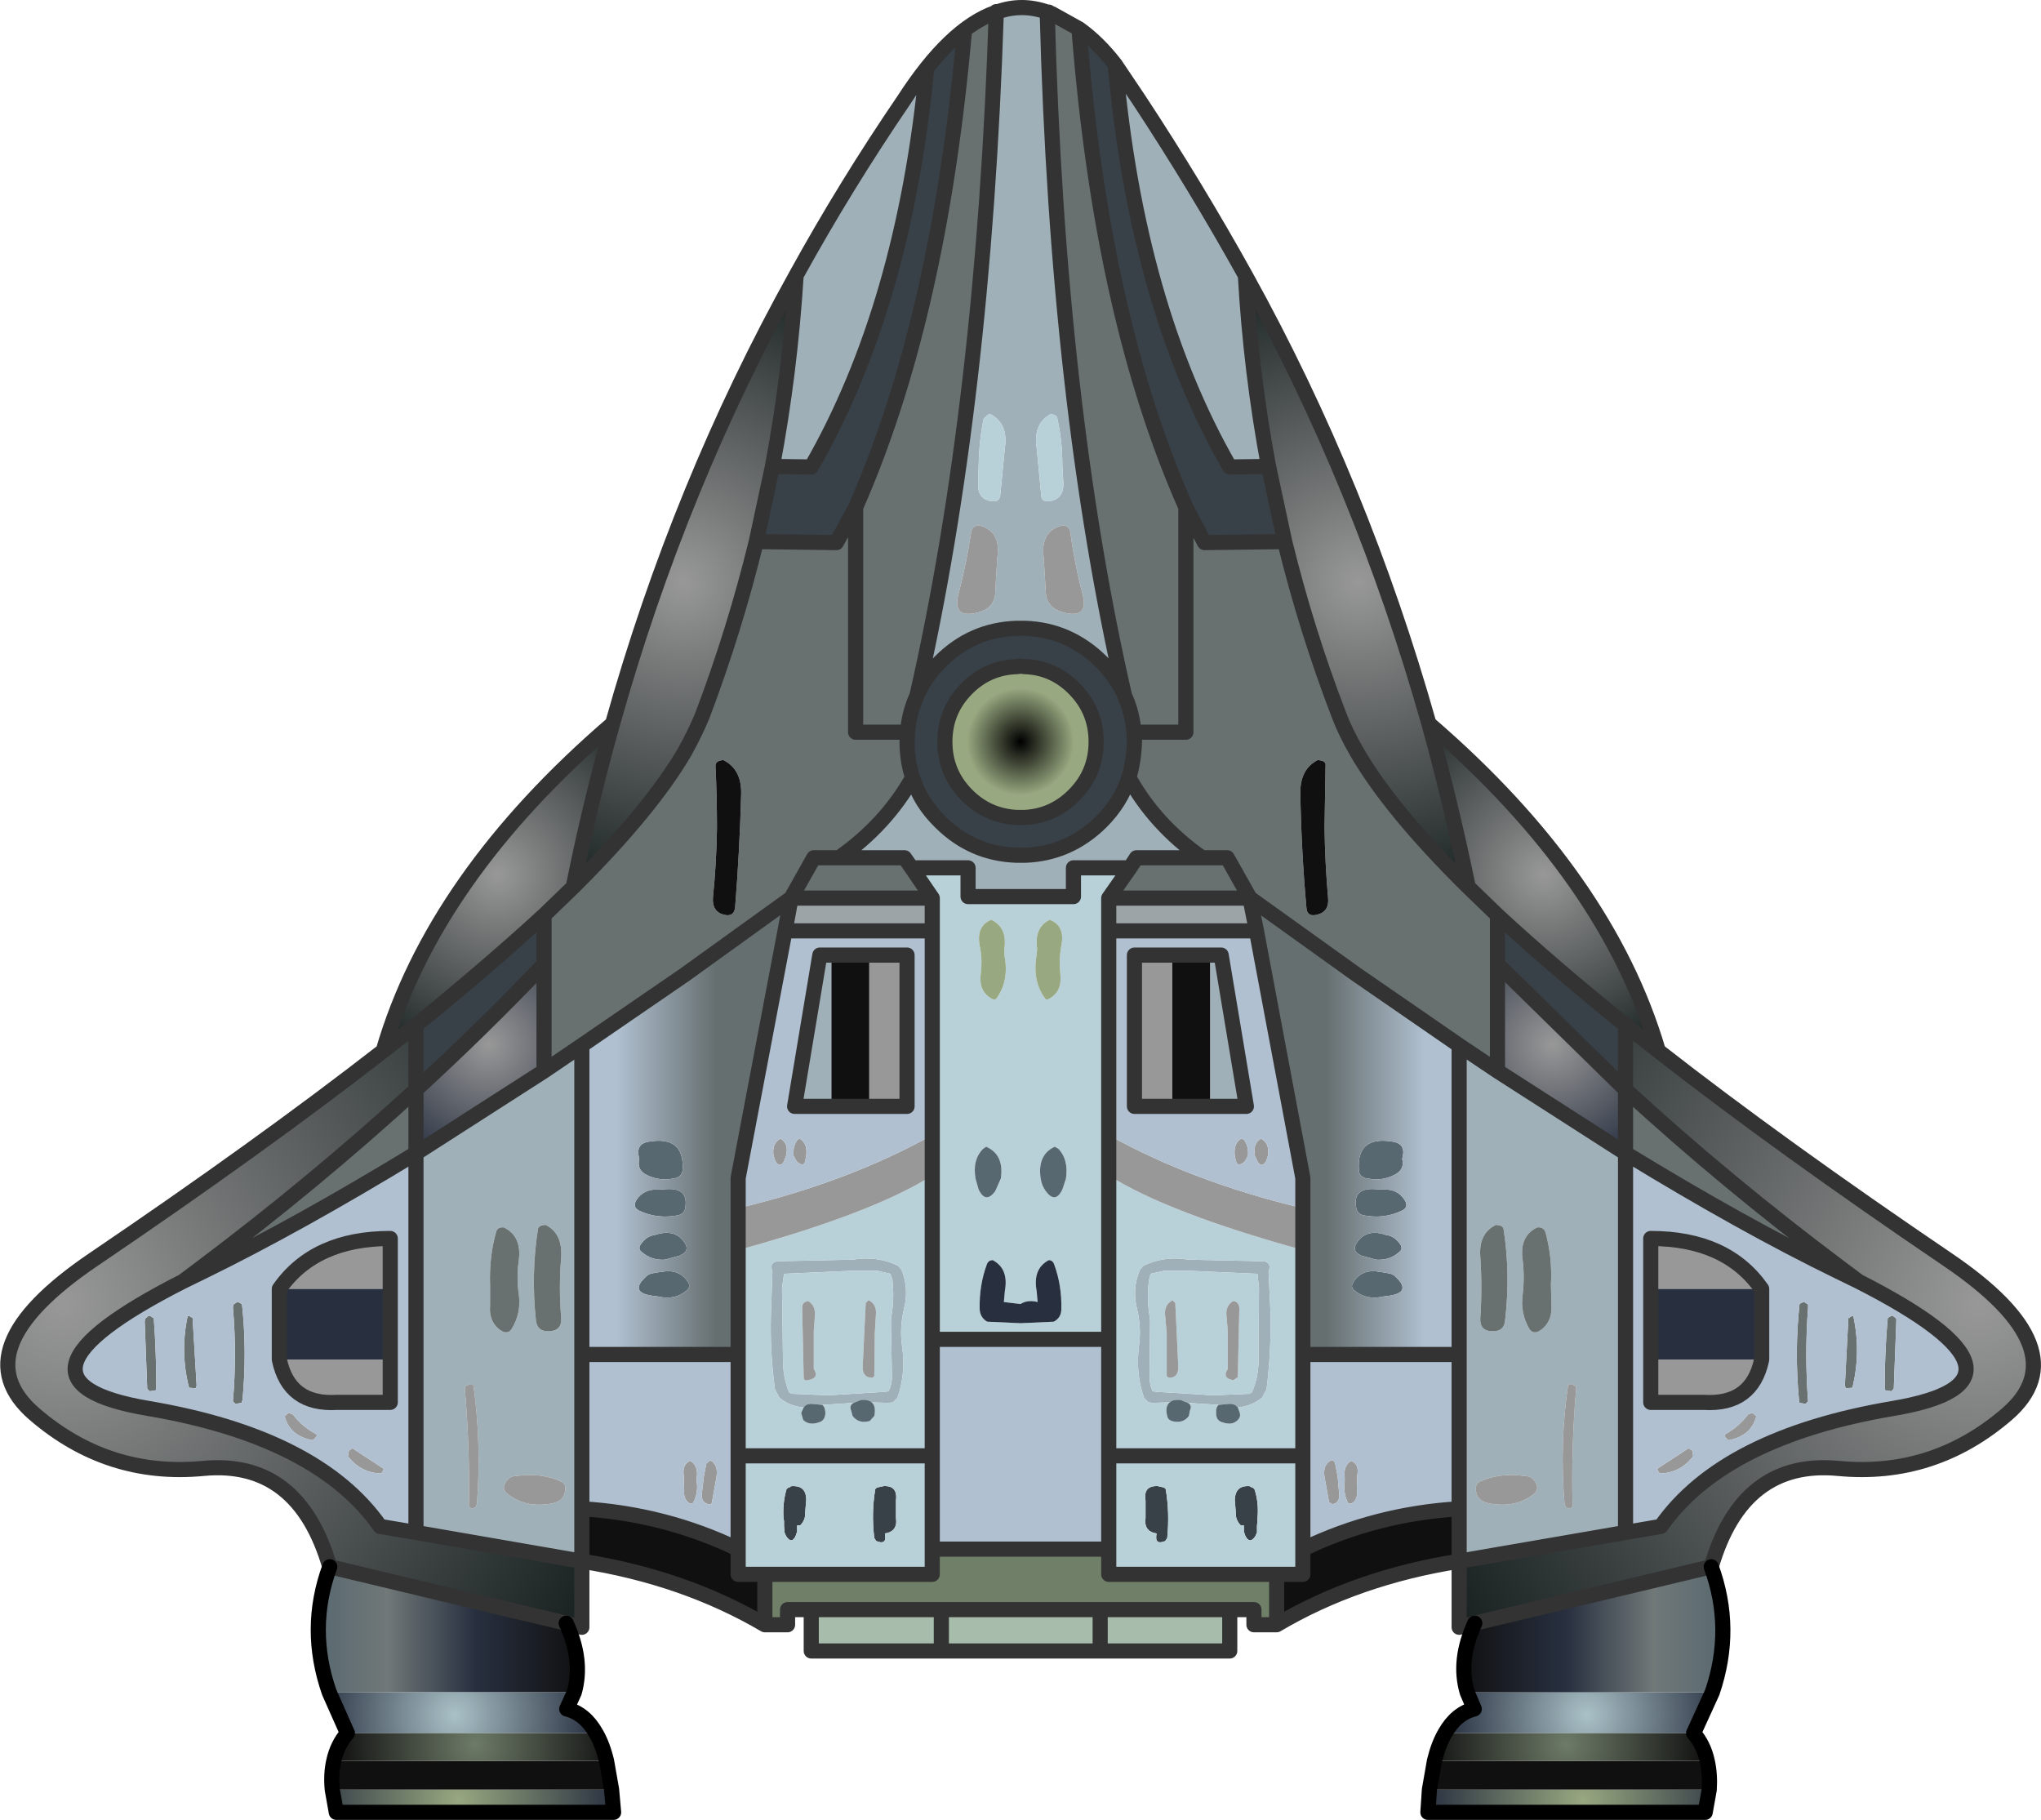<?xml version="1.0" encoding="UTF-8" standalone="no"?>
<svg xmlns:ffdec="https://www.free-decompiler.com/flash" xmlns:xlink="http://www.w3.org/1999/xlink" ffdec:objectType="shape" height="180.45px" width="202.4px" xmlns="http://www.w3.org/2000/svg">
  <g transform="matrix(1.0, 0.0, 0.0, 1.0, 101.25, 73.95)">
    <path d="M9.35 -67.55 L11.7 -64.05 Q17.3 -55.55 22.25 -46.65 22.8 -37.0 24.55 -27.7 L20.7 -27.65 Q11.5 -43.65 9.35 -67.55 M-22.3 -46.65 Q-17.4 -55.55 -11.6 -64.05 L-9.35 -67.2 Q-11.6 -43.65 -20.8 -27.65 L-24.65 -27.7 Q-22.9 -37.0 -22.3 -46.65 M-2.45 -72.8 L-2.4 -72.75 2.6 -72.75 Q3.6 -34.1 10.25 -5.05 9.45 -6.85 7.95 -8.35 4.75 -11.5 0.4 -11.65 L0.15 -11.65 -0.2 -11.65 -0.45 -11.65 Q-4.85 -11.5 -8.0 -8.35 -9.5 -6.85 -10.3 -5.05 -3.7 -34.1 -2.45 -72.75 L-2.4 -72.75 -2.45 -72.75 -2.45 -72.8 M3.15 -32.85 L2.95 -32.9 Q1.2 -31.95 1.55 -29.55 L2.0 -24.9 Q2.0 -24.15 2.8 -24.25 4.25 -24.45 4.2 -26.05 L4.1 -27.8 Q4.1 -30.3 3.6 -32.45 3.55 -32.8 3.15 -32.85 M4.9 -21.15 Q4.8 -21.85 4.1 -21.85 1.9 -21.3 2.25 -18.65 L2.45 -15.4 Q2.45 -13.65 4.3 -13.2 6.75 -12.6 6.1 -15.05 5.3 -18.1 4.9 -21.15 M-10.75 3.15 Q-10.0 5.6 -8.0 7.55 -4.85 10.7 -0.45 10.85 L-0.2 10.85 0.15 10.85 0.4 10.85 Q4.75 10.7 7.95 7.55 9.9 5.6 10.7 3.15 13.3 7.85 17.95 11.1 L11.45 11.1 10.8 12.1 5.2 12.1 5.2 14.95 -5.25 14.95 -5.25 12.1 -10.85 12.1 -11.55 11.1 -18.05 11.1 Q-13.4 7.85 -10.75 3.15 M59.95 78.0 L43.45 80.85 43.45 75.65 43.45 60.35 43.45 29.7 47.25 32.25 59.95 40.4 59.95 78.0 M51.4 47.75 L51.2 47.75 Q49.4 48.6 49.75 51.0 49.95 52.7 49.75 54.4 49.5 56.25 50.4 57.8 50.75 58.35 51.35 58.05 52.7 57.25 52.6 55.45 L52.55 53.45 Q52.7 50.7 52.0 48.2 51.85 47.8 51.4 47.75 M47.45 47.55 L47.1 47.5 Q45.35 48.35 45.55 50.7 45.75 53.75 45.55 56.7 45.45 58.0 46.7 58.05 47.9 58.1 48.0 57.0 48.55 52.35 47.85 47.9 47.8 47.65 47.45 47.55 M18.75 20.75 L19.85 20.75 22.35 35.75 18.75 35.75 18.75 20.75 M14.75 65.1 L13.05 65.15 12.65 65.1 12.2 64.65 Q11.35 62.2 11.7 59.5 11.95 57.65 11.5 55.8 11.0 53.8 11.8 51.95 L12.15 51.55 Q14.2 50.55 16.6 50.95 L23.7 51.1 Q24.95 51.05 24.55 52.15 L24.75 56.4 Q24.8 60.15 24.35 63.8 L23.9 64.65 Q22.8 65.5 21.5 65.6 21.2 65.2 20.6 65.25 L19.6 65.35 16.55 65.15 15.8 64.85 Q15.05 64.8 14.75 65.1 M23.6 53.75 L23.45 52.35 23.4 52.35 16.65 52.05 14.3 52.05 14.2 52.05 12.85 52.35 12.7 52.95 Q12.45 54.75 12.75 56.55 L12.8 57.05 12.75 62.6 Q12.75 63.35 13.05 64.0 L13.4 64.05 19.05 64.4 22.65 64.25 22.9 64.1 Q23.5 62.75 23.55 61.2 L23.6 53.75 M45.1 73.55 Q45.05 74.8 46.35 75.1 49.05 75.65 50.9 74.15 51.35 73.75 51.1 73.2 50.75 72.4 49.95 72.4 47.5 72.05 45.5 72.95 45.15 73.1 45.1 73.55 M55.05 63.5 L54.6 63.3 54.6 63.25 54.4 63.35 54.25 63.4 Q53.4 69.2 53.9 75.15 L54.0 75.45 Q54.35 75.75 54.7 75.45 54.55 69.6 55.05 63.8 L55.05 63.5 M-3.25 -32.85 L-3.7 -32.45 Q-4.15 -30.3 -4.2 -27.8 L-4.25 -26.05 Q-4.35 -24.45 -2.9 -24.25 -2.1 -24.15 -2.05 -24.9 L-1.6 -29.55 Q-1.25 -31.95 -3.05 -32.9 L-3.25 -32.85 M-2.35 -18.65 Q-1.95 -21.3 -4.15 -21.85 -4.85 -21.85 -4.95 -21.15 -5.4 -18.1 -6.2 -15.05 -6.85 -12.6 -4.35 -13.2 -2.5 -13.65 -2.55 -15.4 L-2.35 -18.65 M-18.8 35.75 L-22.45 35.75 -19.95 20.75 -18.8 20.75 -18.8 35.75 M-47.3 32.25 L-43.55 29.7 -43.55 60.35 -43.55 75.65 -43.55 80.85 -60.0 78.0 -60.0 40.4 -47.3 32.25 M-47.5 47.55 Q-47.85 47.65 -47.9 47.9 -48.6 52.35 -48.1 57.0 -47.95 58.1 -46.8 58.05 -45.5 58.0 -45.6 56.7 -45.85 53.75 -45.6 50.7 -45.45 48.35 -47.15 47.5 L-47.5 47.55 M-51.5 47.75 Q-51.95 47.8 -52.05 48.2 -52.75 50.7 -52.65 53.45 L-52.65 55.45 Q-52.8 57.25 -51.45 58.05 -50.85 58.35 -50.5 57.8 -49.55 56.25 -49.8 54.4 -50.05 52.7 -49.8 51.0 -49.5 48.6 -51.3 47.75 L-51.5 47.75 M-51.2 73.2 Q-51.45 73.75 -50.95 74.15 -49.1 75.65 -46.4 75.1 -45.15 74.8 -45.2 73.55 -45.2 73.1 -45.6 72.95 -47.6 72.05 -50.05 72.4 -50.85 72.4 -51.2 73.2 M-54.45 63.35 L-54.65 63.25 -54.65 63.3 -55.1 63.5 -55.15 63.8 Q-54.65 69.6 -54.75 75.45 -54.4 75.75 -54.05 75.45 L-53.95 75.15 Q-53.5 69.2 -54.3 63.4 L-54.45 63.35 M-12.95 52.35 L-14.25 52.05 -14.4 52.05 -16.75 52.05 -23.5 52.35 -23.7 53.75 -23.6 61.2 Q-23.55 62.75 -23.0 64.1 L-22.75 64.25 -19.1 64.4 -13.45 64.05 -13.15 64.0 Q-12.8 63.35 -12.8 62.6 L-12.9 57.05 -12.85 56.55 Q-12.55 54.75 -12.75 52.95 L-12.95 52.35 M-21.55 65.6 Q-22.9 65.5 -23.95 64.65 L-24.4 63.8 Q-24.9 60.15 -24.8 56.4 L-24.65 52.15 Q-25.05 51.05 -23.8 51.1 L-16.7 50.95 Q-14.25 50.55 -12.2 51.55 L-11.85 51.95 Q-11.1 53.8 -11.6 55.8 -12.05 57.65 -11.8 59.5 -11.4 62.2 -12.25 64.65 L-12.7 65.1 -13.15 65.15 -14.8 65.1 Q-15.15 64.8 -15.85 64.85 L-16.6 65.15 -19.7 65.35 -20.7 65.25 Q-21.3 65.2 -21.55 65.6" fill="#a0b0b8" fill-rule="evenodd" stroke="none"/>
    <path d="M9.35 -67.55 Q11.5 -43.65 20.7 -27.65 L24.55 -27.7 26.15 -20.25 18.2 -20.15 16.35 -23.65 Q8.0 -42.45 5.75 -71.1 7.65 -69.75 9.35 -67.55 M5.25 -5.7 Q3.2 -7.75 0.4 -7.85 L-0.05 -7.9 -0.45 -7.85 Q-3.3 -7.75 -5.35 -5.7 -7.55 -3.5 -7.55 -0.4 -7.55 2.7 -5.35 4.9 -3.3 6.95 -0.45 7.1 L-0.05 7.1 0.4 7.1 Q3.2 6.95 5.25 4.9 7.45 2.7 7.45 -0.4 7.45 -3.5 5.25 -5.7 M-10.3 -5.05 Q-9.5 -6.85 -8.0 -8.35 -4.85 -11.5 -0.45 -11.65 L-0.2 -11.65 0.15 -11.65 0.4 -11.65 Q4.75 -11.5 7.95 -8.35 9.45 -6.85 10.25 -5.05 L10.3 -4.9 Q11.05 -3.25 11.2 -1.35 L11.25 -0.4 Q11.2 1.45 10.7 3.15 9.9 5.6 7.95 7.55 4.75 10.7 0.4 10.85 L0.15 10.85 -0.2 10.85 -0.45 10.85 Q-4.85 10.7 -8.0 7.55 -10.0 5.6 -10.75 3.15 -11.3 1.45 -11.3 -0.4 L-11.25 -1.35 Q-11.1 -3.25 -10.35 -4.9 L-10.3 -5.05 M47.25 21.65 L47.25 16.8 Q52.7 21.85 59.95 27.7 L59.95 34.1 47.25 21.65 M22.4 73.4 L22.65 73.4 22.9 73.55 22.9 73.5 23.15 73.7 Q23.6 75.05 23.45 76.6 L23.45 76.85 23.4 77.35 23.4 78.0 23.25 78.35 Q22.7 79.2 22.25 78.35 L22.1 77.9 22.1 77.3 21.8 77.3 Q21.25 76.75 21.3 76.0 L21.2 74.75 Q21.25 73.45 22.4 73.4 M14.2 73.55 L14.35 73.7 Q14.75 76.05 14.5 78.55 L14.3 78.85 Q13.2 79.3 13.45 78.1 12.15 77.9 12.35 76.55 L12.35 74.85 Q12.1 73.35 13.55 73.4 L14.2 73.55 M-9.35 -67.2 L-5.6 -71.0 Q-8.1 -42.45 -16.4 -23.65 L-18.3 -20.15 -26.25 -20.25 -24.65 -27.7 -20.8 -27.65 Q-11.6 -43.65 -9.35 -67.2 M-47.3 16.8 L-47.3 21.65 Q-53.35 28.0 -60.0 34.1 L-60.0 27.7 Q-52.8 21.85 -47.3 16.8 M-14.3 73.55 L-13.6 73.4 Q-12.2 73.35 -12.4 74.85 L-12.4 76.55 Q-12.2 77.9 -13.5 78.1 -13.25 79.3 -14.35 78.85 L-14.55 78.55 Q-14.85 76.05 -14.45 73.7 L-14.3 73.55 M-22.7 73.4 L-22.5 73.4 Q-21.3 73.45 -21.3 74.75 L-21.4 76.0 Q-21.35 76.75 -21.9 77.3 L-22.15 77.3 -22.2 77.3 -22.2 77.9 -22.35 78.35 Q-22.75 79.2 -23.3 78.35 L-23.45 78.0 -23.5 77.35 -23.5 76.85 -23.55 76.6 Q-23.65 75.05 -23.25 73.7 L-23.0 73.5 -22.95 73.55 Q-22.85 73.4 -22.7 73.4" fill="#384048" fill-rule="evenodd" stroke="none"/>
    <path d="M-2.55 -72.7 L-2.45 -72.8 -2.45 -72.75 Q-3.7 -34.1 -10.3 -5.05 L-10.35 -4.9 Q-11.1 -3.25 -11.25 -1.35 L-11.3 -0.4 Q-11.3 1.45 -10.75 3.15 -13.4 7.85 -18.05 11.1 L-11.55 11.1 -10.85 12.1 -8.8 15.1 -22.8 15.1 -20.55 11.1 -18.05 11.1 -20.55 11.1 -22.8 15.1 -33.35 22.7 -43.55 29.7 -47.3 32.25 -47.3 21.65 -47.3 16.8 -44.4 14.0 Q-36.75 6.4 -33.35 0.6 -32.3 -1.3 -31.6 -3.0 -28.4 -11.45 -26.25 -20.25 L-18.3 -20.15 -16.4 -23.65 Q-8.1 -42.45 -5.6 -71.0 L-2.55 -72.7 -2.45 -72.75 -2.55 -72.7 M2.6 -72.75 L2.75 -72.75 3.05 -72.6 5.75 -71.1 Q8.0 -42.45 16.35 -23.65 L18.2 -20.15 26.15 -20.25 Q28.3 -11.45 31.55 -3.0 32.2 -1.3 33.3 0.6 36.65 6.4 44.35 14.0 L47.25 16.8 47.25 21.65 47.25 32.25 43.45 29.7 33.3 22.7 22.7 15.1 20.45 11.1 17.95 11.1 20.45 11.1 22.7 15.1 8.7 15.1 10.8 12.1 11.45 11.1 17.95 11.1 Q13.3 7.85 10.7 3.15 11.2 1.45 11.25 -0.4 L11.2 -1.35 Q11.05 -3.25 10.3 -4.9 L10.25 -5.05 Q3.6 -34.1 2.6 -72.75 L3.05 -72.6 2.6 -72.75 M16.35 -23.65 L16.35 -1.35 11.2 -1.35 16.35 -1.35 16.35 -23.65 M81.25 51.75 L81.0 52.1 Q71.65 47.55 59.95 40.4 L59.95 34.1 Q69.9 43.25 81.25 51.75 M82.05 56.75 L82.15 56.7 82.45 56.5 82.55 56.6 Q83.3 60.15 82.45 63.65 L81.8 63.7 81.7 63.45 82.05 56.75 M85.95 56.75 L86.0 56.7 86.35 56.5 86.5 56.55 86.8 56.8 86.8 57.1 86.55 63.75 86.5 63.8 86.3 64.0 85.7 63.9 85.65 63.6 Q85.65 60.15 85.95 56.75 M47.45 47.55 Q47.8 47.65 47.85 47.9 48.55 52.35 48.0 57.0 47.9 58.1 46.7 58.05 45.45 58.0 45.55 56.7 45.75 53.75 45.55 50.7 45.35 48.35 47.1 47.5 L47.45 47.55 M51.4 47.75 Q51.85 47.8 52.0 48.2 52.7 50.7 52.55 53.45 L52.6 55.45 Q52.7 57.25 51.35 58.05 50.75 58.35 50.4 57.8 49.5 56.25 49.75 54.4 49.95 52.7 49.75 51.0 49.4 48.6 51.2 47.75 L51.4 47.75 M29.9 1.5 L29.45 1.4 Q27.65 2.3 27.7 4.75 27.8 10.4 28.3 16.0 28.35 17.0 29.35 16.75 30.6 16.45 30.45 15.05 30.15 11.65 30.1 8.15 L30.2 1.95 Q30.25 1.65 29.9 1.5 M77.75 55.2 L78.05 55.4 78.05 55.7 Q77.7 60.3 78.05 65.0 L78.0 65.05 77.8 65.25 77.2 65.15 77.15 64.85 Q76.7 60.05 77.2 55.4 L77.25 55.3 77.6 55.15 77.75 55.2 M-11.25 -1.35 L-16.4 -1.35 -16.4 -23.65 -16.4 -1.35 -11.25 -1.35 M-30.3 1.95 Q-30.15 4.95 -30.15 8.15 -30.2 11.65 -30.55 15.05 -30.65 16.45 -29.45 16.75 -28.45 17.0 -28.35 16.0 -27.9 10.4 -27.75 4.75 -27.7 2.3 -29.55 1.4 L-29.95 1.5 Q-30.3 1.65 -30.3 1.95 M-51.5 47.75 L-51.3 47.75 Q-49.5 48.6 -49.8 51.0 -50.05 52.7 -49.8 54.4 -49.55 56.25 -50.5 57.8 -50.85 58.35 -51.45 58.05 -52.8 57.25 -52.65 55.45 L-52.65 53.45 Q-52.75 50.7 -52.05 48.2 -51.95 47.8 -51.5 47.75 M-47.5 47.55 L-47.15 47.5 Q-45.45 48.35 -45.6 50.7 -45.85 53.75 -45.6 56.7 -45.5 58.0 -46.8 58.05 -47.95 58.1 -48.1 57.0 -48.6 52.35 -47.9 47.9 -47.85 47.65 -47.5 47.55 M-60.0 34.1 L-60.0 40.4 Q-71.75 47.55 -81.05 52.1 L-81.3 51.75 Q-70.0 43.25 -60.0 34.1 M-78.1 55.4 L-77.8 55.2 -77.65 55.15 -77.35 55.3 -77.25 55.4 Q-76.75 60.05 -77.2 64.85 L-77.3 65.15 -77.9 65.25 -78.1 65.05 -78.15 65.0 Q-77.75 60.3 -78.15 55.7 L-78.1 55.4 M-86.1 56.7 L-86.0 56.75 Q-85.75 60.15 -85.75 63.6 L-85.8 63.9 -86.4 64.0 -86.6 63.8 -86.65 63.75 -86.9 57.1 -86.85 56.8 -86.55 56.55 -86.4 56.5 -86.1 56.7 M-82.15 56.75 L-81.75 63.45 -81.85 63.7 -82.5 63.65 Q-83.4 60.15 -82.65 56.6 L-82.55 56.5 -82.2 56.7 -82.15 56.75" fill="#687070" fill-rule="evenodd" stroke="none"/>
    <path d="M3.15 -32.85 Q3.55 -32.8 3.6 -32.45 4.1 -30.3 4.1 -27.8 L4.2 -26.05 Q4.25 -24.45 2.8 -24.25 2.0 -24.15 2.0 -24.9 L1.55 -29.55 Q1.2 -31.95 2.95 -32.9 L3.15 -32.85 M27.95 79.65 L27.95 82.15 25.35 82.15 8.7 82.15 8.7 79.65 8.7 70.4 8.7 58.85 8.7 42.6 8.7 58.85 -8.8 58.85 -8.8 70.4 -8.8 79.65 -8.8 82.15 -25.4 82.15 -28.05 82.15 -28.05 79.65 -28.05 70.4 -28.05 60.35 -28.05 50.0 Q-14.6 46.3 -8.8 42.6 L-8.8 38.6 -8.8 18.35 -8.8 15.1 -10.85 12.1 -5.25 12.1 -5.25 14.95 5.2 14.95 5.2 12.1 10.8 12.1 8.7 15.1 8.7 18.35 8.7 38.6 8.7 42.6 Q14.55 46.3 27.95 50.0 L27.95 60.35 27.95 70.4 8.7 70.4 27.95 70.4 27.95 79.65 M1.6 20.1 L1.55 20.75 Q1.1 23.25 2.35 25.0 2.5 25.25 2.75 25.1 4.1 24.4 3.9 22.65 3.75 21.15 4.0 19.8 4.4 17.85 2.85 17.25 1.3 18.0 1.6 20.1 M2.45 44.15 Q3.4 45.45 4.1 44.0 L4.45 42.95 Q4.75 41.05 3.7 39.95 L3.35 39.75 Q1.6 40.55 1.95 42.9 2.05 43.6 2.45 44.15 M21.5 65.6 Q22.8 65.5 23.9 64.65 L24.35 63.8 Q24.8 60.15 24.75 56.4 L24.55 52.15 Q24.95 51.05 23.7 51.1 L16.6 50.95 Q14.2 50.55 12.15 51.55 L11.8 51.95 Q11.0 53.8 11.5 55.8 11.95 57.65 11.7 59.5 11.35 62.2 12.2 64.65 L12.65 65.1 13.05 65.15 14.75 65.1 Q14.25 65.5 14.5 66.45 14.55 66.8 14.95 66.95 16.05 67.25 16.65 66.45 L16.75 65.9 Q17.0 65.4 16.55 65.15 L19.6 65.35 Q19.3 65.6 19.35 66.2 19.35 66.95 20.05 67.1 20.95 67.4 21.5 66.85 21.8 66.55 21.7 66.15 L21.5 65.6 M23.6 53.75 L23.55 61.2 Q23.5 62.75 22.9 64.1 L22.65 64.25 19.05 64.4 13.4 64.05 13.05 64.0 Q12.75 63.35 12.75 62.6 L12.8 57.05 12.75 56.55 Q12.45 54.75 12.7 52.95 L12.85 52.35 14.2 52.05 14.3 52.05 16.65 52.05 23.4 52.35 23.45 52.35 23.6 53.75 M20.5 61.8 Q19.9 62.7 21.05 62.9 L21.5 62.6 21.65 55.8 Q21.65 55.15 21.05 55.05 20.2 55.55 20.4 56.7 L20.5 58.0 20.5 61.8 M22.4 73.4 Q21.25 73.45 21.2 74.75 L21.3 76.0 Q21.25 76.75 21.8 77.3 L22.1 77.3 22.1 77.9 22.25 78.35 Q22.7 79.2 23.25 78.35 L23.4 78.0 23.4 77.35 23.45 76.85 23.45 76.6 Q23.6 75.05 23.15 73.7 L22.9 73.5 22.9 73.55 22.65 73.4 22.4 73.4 M15.0 55.0 Q14.15 55.45 14.3 56.55 L14.45 58.25 14.45 62.5 14.65 62.65 Q15.6 62.7 15.6 61.6 L15.3 55.25 15.05 55.0 15.0 55.0 M4.0 55.85 Q4.05 53.5 3.3 51.45 3.15 51.0 2.75 51.0 1.15 51.85 1.55 54.05 L1.65 55.15 Q0.65 54.9 -0.05 55.35 L-1.7 55.15 -1.6 54.05 Q-1.2 51.85 -2.8 51.0 -3.25 51.0 -3.4 51.45 -4.15 53.5 -4.1 55.85 -4.05 56.7 -3.35 57.1 L-0.05 57.25 3.25 57.1 Q4.0 56.7 4.0 55.85 M14.2 73.55 L13.55 73.4 Q12.1 73.35 12.35 74.85 L12.35 76.55 Q12.15 77.9 13.45 78.1 13.2 79.3 14.3 78.85 L14.5 78.55 Q14.75 76.05 14.35 73.7 L14.2 73.55 M-3.25 -32.85 L-3.05 -32.9 Q-1.25 -31.95 -1.6 -29.55 L-2.05 -24.9 Q-2.1 -24.15 -2.9 -24.25 -4.35 -24.45 -4.25 -26.05 L-4.2 -27.8 Q-4.15 -30.3 -3.7 -32.45 L-3.25 -32.85 M-4.1 19.8 Q-3.8 21.15 -4.0 22.65 -4.2 24.4 -2.85 25.1 -2.55 25.25 -2.4 25.0 -1.15 23.25 -1.65 20.75 L-1.65 20.1 Q-1.35 18.0 -2.95 17.25 -4.45 17.85 -4.1 19.8 M-8.8 58.85 L-8.8 42.6 -8.8 58.85 M-3.45 39.75 L-3.75 39.95 Q-4.85 41.05 -4.5 42.95 L-4.2 44.0 Q-3.5 45.45 -2.55 44.15 L-2.0 42.9 Q-1.65 40.55 -3.45 39.75 M-15.05 55.0 L-15.15 55.0 -15.4 55.25 -15.7 61.6 Q-15.7 62.7 -14.7 62.65 L-14.55 62.5 -14.5 58.25 -14.4 56.55 Q-14.25 55.45 -15.05 55.0 M-14.8 65.1 L-13.15 65.15 -12.7 65.1 -12.25 64.65 Q-11.4 62.2 -11.8 59.5 -12.05 57.65 -11.6 55.8 -11.1 53.8 -11.85 51.95 L-12.2 51.55 Q-14.25 50.55 -16.7 50.95 L-23.8 51.1 Q-25.05 51.05 -24.65 52.15 L-24.8 56.4 Q-24.9 60.15 -24.4 63.8 L-23.95 64.65 Q-22.9 65.5 -21.55 65.6 L-21.8 66.15 -21.6 66.85 Q-21.0 67.4 -20.1 67.1 -19.45 66.95 -19.4 66.2 -19.4 65.6 -19.7 65.35 L-16.6 65.15 Q-17.05 65.4 -16.85 65.9 L-16.7 66.45 Q-16.1 67.25 -15.0 66.95 L-14.55 66.45 Q-14.35 65.5 -14.8 65.1 M-12.95 52.35 L-12.75 52.95 Q-12.55 54.75 -12.85 56.55 L-12.9 57.05 -12.8 62.6 Q-12.8 63.35 -13.15 64.0 L-13.45 64.05 -19.1 64.4 -22.75 64.25 -23.0 64.1 Q-23.55 62.75 -23.6 61.2 L-23.7 53.75 -23.5 52.35 -16.75 52.05 -14.4 52.05 -14.25 52.05 -12.95 52.35 M-14.3 73.55 L-14.45 73.7 Q-14.85 76.05 -14.55 78.55 L-14.35 78.85 Q-13.25 79.3 -13.5 78.1 -12.2 77.9 -12.4 76.55 L-12.4 74.85 Q-12.2 73.35 -13.6 73.4 L-14.3 73.55 M-20.55 61.8 L-20.55 58.0 -20.45 56.7 Q-20.3 55.55 -21.1 55.05 -21.75 55.15 -21.7 55.8 L-21.55 62.6 Q-21.55 63.0 -21.15 62.9 -19.95 62.7 -20.55 61.8 M-22.7 73.4 Q-22.85 73.4 -22.95 73.55 L-23.0 73.5 -23.25 73.7 Q-23.65 75.05 -23.55 76.6 L-23.5 76.85 -23.5 77.35 -23.45 78.0 -23.3 78.35 Q-22.75 79.2 -22.35 78.35 L-22.2 77.9 -22.2 77.3 -22.15 77.3 -21.9 77.3 Q-21.35 76.75 -21.4 76.0 L-21.3 74.75 Q-21.3 73.45 -22.5 73.4 L-22.7 73.4 M-28.05 70.4 L-8.8 70.4 -28.05 70.4" fill="#b8d0d8" fill-rule="evenodd" stroke="none"/>
    <path d="M4.9 -21.15 Q5.3 -18.1 6.1 -15.05 6.75 -12.6 4.3 -13.2 2.45 -13.65 2.45 -15.4 L2.25 -18.65 Q1.9 -21.3 4.1 -21.85 4.8 -21.85 4.9 -21.15 M27.95 45.85 L27.95 50.0 Q14.55 46.3 8.7 42.6 L8.7 38.6 Q17.05 43.25 27.95 45.85 M15.0 35.75 L11.25 35.75 11.25 20.75 15.0 20.75 15.0 35.75 M23.45 41.2 L23.2 40.65 Q22.95 39.45 23.8 38.95 24.65 39.4 24.5 40.6 L24.3 41.2 Q23.85 41.9 23.45 41.2 M21.85 38.95 L22.1 39.05 Q22.6 39.7 22.5 40.65 L22.2 41.2 Q21.4 41.95 21.25 40.9 L21.2 40.65 Q21.05 39.4 21.85 38.95 M20.5 61.8 L20.5 58.0 20.4 56.7 Q20.2 55.55 21.05 55.05 21.65 55.15 21.65 55.8 L21.5 62.6 21.05 62.9 Q19.9 62.7 20.5 61.8 M31.4 72.45 L31.55 74.15 Q31.65 75.05 30.9 75.2 L30.55 75.0 30.1 72.5 Q29.9 71.3 30.75 70.85 31.05 70.8 31.15 71.15 L31.4 72.45 M33.35 72.3 L33.3 73.8 Q33.45 74.75 32.75 75.15 L32.45 75.1 Q31.95 74.2 32.1 73.0 L32.1 72.55 Q31.95 71.35 32.75 70.9 33.55 71.25 33.35 72.3 M15.0 55.0 L15.05 55.0 15.3 55.25 15.6 61.6 Q15.6 62.7 14.65 62.65 L14.45 62.5 14.45 58.25 14.3 56.55 Q14.15 55.45 15.0 55.0 M73.45 60.85 Q72.5 65.4 67.7 65.1 L62.45 65.1 62.45 60.85 73.45 60.85 M62.45 53.85 L62.45 48.85 Q69.95 48.85 73.45 53.85 L62.45 53.85 M70.2 68.85 L70.05 68.8 69.75 68.4 69.85 68.25 Q71.2 67.5 72.1 66.3 L72.25 66.25 72.45 66.15 72.6 66.2 72.9 66.45 72.9 66.55 Q72.4 68.4 70.2 68.85 M63.2 71.95 L63.1 71.7 63.15 71.65 66.2 69.65 66.6 69.9 66.65 70.45 Q65.4 72.1 63.35 72.15 L63.2 71.95 M55.05 63.5 L55.05 63.8 Q54.55 69.6 54.7 75.45 54.35 75.75 54.0 75.45 L53.9 75.15 Q53.4 69.2 54.25 63.4 L54.4 63.35 54.6 63.25 54.6 63.3 55.05 63.5 M45.1 73.55 Q45.15 73.1 45.5 72.95 47.5 72.05 49.95 72.4 50.75 72.4 51.1 73.2 51.35 73.75 50.9 74.15 49.05 75.65 46.35 75.1 45.05 74.8 45.1 73.55 M-2.35 -18.65 L-2.55 -15.4 Q-2.5 -13.65 -4.35 -13.2 -6.85 -12.6 -6.2 -15.05 -5.4 -18.1 -4.95 -21.15 -4.85 -21.85 -4.15 -21.85 -1.95 -21.3 -2.35 -18.65 M-15.05 20.75 L-11.3 20.75 -11.3 35.75 -15.05 35.75 -15.05 20.75 M-8.8 38.6 L-8.8 42.6 Q-14.6 46.3 -28.05 50.0 L-28.05 45.85 Q-17.15 43.25 -8.8 38.6 M-21.95 38.95 Q-21.15 39.4 -21.3 40.65 L-21.35 40.9 Q-21.45 41.95 -22.25 41.2 L-22.55 40.65 Q-22.65 39.7 -22.15 39.05 L-21.95 38.95 M-24.55 40.6 Q-24.7 39.4 -23.85 38.95 -23.0 39.45 -23.3 40.65 L-23.5 41.2 Q-23.9 41.9 -24.35 41.2 L-24.55 40.6 M-54.45 63.35 L-54.3 63.4 Q-53.5 69.2 -53.95 75.15 L-54.05 75.45 Q-54.4 75.75 -54.75 75.45 -54.65 69.6 -55.15 63.8 L-55.1 63.5 -54.65 63.3 -54.65 63.25 -54.45 63.35 M-51.2 73.2 Q-50.85 72.4 -50.05 72.4 -47.6 72.05 -45.6 72.95 -45.2 73.1 -45.2 73.55 -45.15 74.8 -46.4 75.1 -49.1 75.65 -50.95 74.15 -51.45 73.75 -51.2 73.2 M-62.55 53.85 L-73.55 53.85 Q-70.05 48.85 -62.55 48.85 L-62.55 53.85 M-73.55 60.85 L-62.55 60.85 -62.55 65.1 -67.8 65.1 Q-72.6 65.4 -73.55 60.85 M-73.0 66.45 L-72.7 66.2 -72.55 66.15 -72.35 66.25 -72.2 66.3 Q-71.3 67.5 -69.9 68.25 L-69.8 68.4 -70.15 68.8 -70.3 68.85 Q-72.5 68.4 -73.0 66.55 L-73.0 66.45 M-66.65 69.9 L-66.3 69.65 -63.25 71.65 -63.2 71.7 -63.3 71.95 -63.45 72.15 Q-65.45 72.1 -66.75 70.45 L-66.65 69.9 M-15.05 55.0 Q-14.25 55.45 -14.4 56.55 L-14.5 58.25 -14.55 62.5 -14.7 62.65 Q-15.7 62.7 -15.7 61.6 L-15.4 55.25 -15.15 55.0 -15.05 55.0 M-20.55 61.8 Q-19.95 62.7 -21.15 62.9 -21.55 63.0 -21.55 62.6 L-21.7 55.8 Q-21.75 55.15 -21.1 55.05 -20.3 55.55 -20.45 56.7 L-20.55 58.0 -20.55 61.8 M-33.45 72.3 Q-33.6 71.25 -32.8 70.9 -32.0 71.35 -32.15 72.55 L-32.15 73.0 Q-32.0 74.2 -32.55 75.1 L-32.8 75.15 Q-33.5 74.75 -33.4 73.8 L-33.45 72.3 M-31.45 72.45 L-31.2 71.15 -30.8 70.85 Q-30.0 71.3 -30.2 72.5 L-30.65 75.0 Q-30.7 75.3 -30.95 75.2 -31.75 75.05 -31.65 74.15 L-31.45 72.45" fill="#989898" fill-rule="evenodd" stroke="none"/>
    <path d="M68.05 100.65 Q68.35 101.95 68.25 103.5 L40.5 103.5 41.0 100.65 68.05 100.65 M43.45 80.85 Q33.3 82.45 25.35 87.15 L25.35 82.15 27.95 82.15 27.95 79.65 Q35.2 76.15 43.45 75.65 L43.45 80.85 M-25.4 87.15 Q-33.4 82.45 -43.55 80.85 L-43.55 75.65 Q-35.3 76.15 -28.05 79.65 L-28.05 82.15 -25.4 82.15 -25.4 87.15 M-41.1 100.65 L-40.6 103.5 -68.3 103.5 Q-68.45 101.95 -68.15 100.65 L-41.1 100.65 M29.9 1.5 Q30.25 1.65 30.2 1.95 L30.1 8.15 Q30.15 11.65 30.45 15.05 30.6 16.45 29.35 16.75 28.35 17.0 28.3 16.0 27.8 10.4 27.7 4.75 27.65 2.3 29.45 1.4 L29.9 1.5 M15.0 20.75 L18.75 20.75 18.75 35.75 15.0 35.75 15.0 20.75 M-18.8 20.75 L-15.05 20.75 -15.05 35.75 -18.8 35.75 -18.8 20.75 M-30.3 1.95 Q-30.3 1.65 -29.95 1.5 L-29.55 1.4 Q-27.7 2.3 -27.75 4.75 -27.9 10.4 -28.35 16.0 -28.45 17.0 -29.45 16.75 -30.65 16.45 -30.55 15.05 -30.2 11.65 -30.15 8.15 -30.15 4.95 -30.3 1.95" fill="#101010" fill-rule="evenodd" stroke="none"/>
    <path d="M81.0 52.1 L83.05 53.1 Q102.5 63.0 86.5 65.7 69.65 68.55 63.45 77.4 L59.95 78.0 59.95 40.4 Q71.65 47.55 81.0 52.1 M43.45 75.65 Q35.2 76.15 27.95 79.65 L27.95 70.4 27.95 60.35 43.45 60.35 43.45 75.65 M85.95 56.75 Q85.65 60.15 85.65 63.6 L85.7 63.9 86.3 64.0 86.5 63.8 86.55 63.75 86.8 57.1 86.8 56.8 86.5 56.55 86.35 56.5 86.0 56.7 85.95 56.75 M82.05 56.75 L81.7 63.45 81.8 63.7 82.45 63.65 Q83.3 60.15 82.55 56.6 L82.45 56.5 82.15 56.7 82.05 56.75 M23.35 18.35 L27.95 42.85 27.95 45.85 Q17.05 43.25 8.7 38.6 L8.7 18.35 23.35 18.35 M18.75 20.75 L15.0 20.75 11.25 20.75 11.25 35.75 15.0 35.75 18.75 35.75 22.35 35.75 19.85 20.75 18.75 20.75 M21.85 38.95 Q21.05 39.4 21.2 40.65 L21.25 40.9 Q21.4 41.95 22.2 41.2 L22.5 40.65 Q22.6 39.7 22.1 39.05 L21.85 38.95 M23.45 41.2 Q23.85 41.9 24.3 41.2 L24.5 40.6 Q24.65 39.4 23.8 38.95 22.95 39.45 23.2 40.65 L23.45 41.2 M33.35 72.3 Q33.55 71.25 32.75 70.9 31.95 71.35 32.1 72.55 L32.1 73.0 Q31.95 74.2 32.45 75.1 L32.75 75.15 Q33.45 74.75 33.3 73.8 L33.35 72.3 M31.4 72.45 L31.15 71.15 Q31.05 70.8 30.75 70.85 29.9 71.3 30.1 72.5 L30.55 75.0 30.9 75.2 Q31.65 75.05 31.55 74.15 L31.4 72.45 M8.7 58.85 L8.7 70.4 8.7 79.65 -8.8 79.65 -8.8 70.4 -8.8 58.85 8.7 58.85 M77.75 55.2 L77.6 55.15 77.25 55.3 77.2 55.4 Q76.7 60.05 77.15 64.85 L77.2 65.15 77.8 65.25 78.0 65.05 78.05 65.0 Q77.7 60.3 78.05 55.7 L78.05 55.4 77.75 55.2 M73.45 60.85 L73.45 53.85 Q69.95 48.85 62.45 48.85 L62.45 53.85 62.45 60.85 62.45 65.1 67.7 65.1 Q72.5 65.4 73.45 60.85 M63.2 71.95 L63.35 72.15 Q65.4 72.1 66.65 70.45 L66.6 69.9 66.2 69.65 63.15 71.65 63.1 71.7 63.2 71.95 M70.2 68.85 Q72.4 68.4 72.9 66.55 L72.9 66.45 72.6 66.2 72.45 66.15 72.25 66.25 72.1 66.3 Q71.2 67.5 69.85 68.25 L69.75 68.4 70.05 68.8 70.2 68.85 M-15.05 20.75 L-18.8 20.75 -19.95 20.75 -22.45 35.75 -18.8 35.75 -15.05 35.75 -11.3 35.75 -11.3 20.75 -15.05 20.75 M-23.4 18.35 L-8.8 18.35 -8.8 38.6 Q-17.15 43.25 -28.05 45.85 L-28.05 42.85 -23.4 18.35 M-24.55 40.6 L-24.35 41.2 Q-23.9 41.9 -23.5 41.2 L-23.3 40.65 Q-23.0 39.45 -23.85 38.95 -24.7 39.4 -24.55 40.6 M-21.95 38.95 L-22.15 39.05 Q-22.65 39.7 -22.55 40.65 L-22.25 41.2 Q-21.45 41.95 -21.35 40.9 L-21.3 40.65 Q-21.15 39.4 -21.95 38.95 M-43.55 60.35 L-28.05 60.35 -28.05 70.4 -28.05 79.65 Q-35.3 76.15 -43.55 75.65 L-43.55 60.35 M-62.55 60.85 L-62.55 53.85 -62.55 48.85 Q-70.05 48.85 -73.55 53.85 L-73.55 60.85 Q-72.6 65.4 -67.8 65.1 L-62.55 65.1 -62.55 60.85 M-78.1 55.4 L-78.15 55.7 Q-77.75 60.3 -78.15 65.0 L-78.1 65.05 -77.9 65.25 -77.3 65.15 -77.2 64.85 Q-76.75 60.05 -77.25 55.4 L-77.35 55.3 -77.65 55.15 -77.8 55.2 -78.1 55.4 M-66.65 69.9 L-66.75 70.45 Q-65.45 72.1 -63.45 72.15 L-63.3 71.95 -63.2 71.7 -63.25 71.65 -66.3 69.65 -66.65 69.9 M-73.0 66.45 L-73.0 66.55 Q-72.5 68.4 -70.3 68.85 L-70.15 68.8 -69.8 68.4 -69.9 68.25 Q-71.3 67.5 -72.2 66.3 L-72.35 66.25 -72.55 66.15 -72.7 66.2 -73.0 66.45 M-60.0 78.0 L-63.55 77.4 Q-69.75 68.55 -86.55 65.7 -102.6 63.0 -83.1 53.1 L-81.05 52.1 Q-71.75 47.55 -60.0 40.4 L-60.0 78.0 M-31.45 72.45 L-31.65 74.15 Q-31.75 75.05 -30.95 75.2 -30.7 75.3 -30.65 75.0 L-30.2 72.5 Q-30.0 71.3 -30.8 70.85 L-31.2 71.15 -31.45 72.45 M-33.45 72.3 L-33.4 73.8 Q-33.5 74.75 -32.8 75.15 L-32.55 75.1 Q-32.0 74.2 -32.15 73.0 L-32.15 72.55 Q-32.0 71.35 -32.8 70.9 -33.6 71.25 -33.45 72.3 M-82.15 56.75 L-82.2 56.7 -82.55 56.5 -82.65 56.6 Q-83.4 60.15 -82.5 63.65 L-81.85 63.7 -81.75 63.45 -82.15 56.75 M-86.1 56.7 L-86.4 56.5 -86.55 56.55 -86.85 56.8 -86.9 57.1 -86.65 63.75 -86.6 63.8 -86.4 64.0 -85.8 63.9 -85.75 63.6 Q-85.75 60.15 -86.0 56.75 L-86.1 56.7" fill="#b0c0d0" fill-rule="evenodd" stroke="none"/>
    <path d="M1.6 20.1 Q1.3 18.0 2.85 17.25 4.4 17.85 4.0 19.8 3.75 21.15 3.9 22.65 4.1 24.4 2.75 25.1 2.5 25.25 2.35 25.0 1.1 23.25 1.55 20.75 L1.6 20.1 M-4.1 19.8 Q-4.45 17.85 -2.95 17.25 -1.35 18.0 -1.65 20.1 L-1.65 20.75 Q-1.15 23.25 -2.4 25.0 -2.55 25.25 -2.85 25.1 -4.2 24.4 -4.0 22.65 -3.8 21.15 -4.1 19.8" fill="#98a880" fill-rule="evenodd" stroke="none"/>
    <path d="M4.0 55.85 Q4.0 56.7 3.25 57.1 L-0.05 57.25 -3.35 57.1 Q-4.05 56.7 -4.1 55.85 -4.15 53.5 -3.4 51.45 -3.25 51.0 -2.8 51.0 -1.2 51.85 -1.6 54.05 L-1.7 55.15 -0.05 55.35 Q0.65 54.9 1.65 55.15 L1.55 54.05 Q1.15 51.85 2.75 51.0 3.15 51.0 3.3 51.45 4.05 53.5 4.0 55.85 M73.45 53.85 L73.45 60.85 62.45 60.85 62.45 53.85 73.45 53.85 M-62.55 53.85 L-62.55 60.85 -73.55 60.85 -73.55 53.85 -62.55 53.85" fill="#283040" fill-rule="evenodd" stroke="none"/>
    <path d="M2.45 44.15 Q2.05 43.6 1.95 42.9 1.6 40.55 3.35 39.75 L3.7 39.95 Q4.75 41.05 4.45 42.95 L4.1 44.0 Q3.4 45.45 2.45 44.15 M36.2 48.5 Q37.0 48.6 37.55 49.35 37.95 49.85 37.5 50.2 36.55 51.05 35.2 50.95 L33.75 50.55 Q32.7 50.1 33.35 49.2 34.3 47.85 36.2 48.5 M33.25 45.85 Q32.85 43.85 35.0 43.95 L35.85 44.0 Q37.35 43.9 38.05 45.05 38.5 45.75 37.75 46.1 36.0 46.95 33.95 46.55 33.35 46.4 33.25 45.85 M37.85 40.75 L37.8 40.95 Q38.05 41.95 37.2 42.45 36.25 43.0 35.1 43.0 L34.3 42.9 Q33.5 42.75 33.5 42.0 33.3 38.65 36.85 39.25 38.15 39.45 37.85 40.75 M36.2 52.25 L36.4 52.3 Q36.9 52.35 37.2 52.7 38.8 54.25 36.35 54.55 L35.95 54.6 Q34.25 55.0 33.05 54.0 32.65 53.65 32.95 53.2 33.65 52.0 35.15 52.1 L36.2 52.25 M14.75 65.1 Q15.05 64.8 15.8 64.85 L16.55 65.15 Q17.0 65.4 16.75 65.9 L16.65 66.45 Q16.05 67.25 14.95 66.95 14.55 66.8 14.5 66.45 14.25 65.5 14.75 65.1 M19.6 65.35 L20.6 65.25 Q21.2 65.2 21.5 65.6 L21.7 66.15 Q21.8 66.55 21.5 66.85 20.95 67.4 20.05 67.1 19.35 66.95 19.35 66.2 19.3 65.6 19.6 65.35 M-34.4 42.9 L-35.15 43.0 Q-36.35 43.0 -37.3 42.45 -38.1 41.95 -37.85 40.95 L-37.9 40.75 Q-38.2 39.45 -36.9 39.25 -33.4 38.65 -33.55 42.0 -33.6 42.75 -34.4 42.9 M-38.15 45.05 Q-37.4 43.9 -35.9 44.0 L-35.05 43.95 Q-32.95 43.85 -33.3 45.85 -33.4 46.4 -34.0 46.55 -36.05 46.95 -37.85 46.1 -38.55 45.75 -38.15 45.05 M-36.3 48.5 Q-34.35 47.85 -33.4 49.2 -32.75 50.1 -33.85 50.55 L-35.3 50.95 Q-36.6 51.05 -37.6 50.2 -38.05 49.85 -37.65 49.35 -37.1 48.6 -36.3 48.5 M-3.45 39.75 Q-1.65 40.55 -2.0 42.9 L-2.55 44.15 Q-3.5 45.45 -4.2 44.0 L-4.5 42.95 Q-4.85 41.05 -3.75 39.95 L-3.45 39.75 M-14.8 65.1 Q-14.35 65.5 -14.55 66.45 L-15.0 66.95 Q-16.1 67.25 -16.7 66.45 L-16.85 65.9 Q-17.05 65.4 -16.6 65.15 L-15.85 64.85 Q-15.15 64.8 -14.8 65.1 M-19.7 65.35 Q-19.4 65.6 -19.4 66.2 -19.45 66.95 -20.1 67.1 -21.0 67.4 -21.6 66.85 L-21.8 66.15 -21.55 65.6 Q-21.3 65.2 -20.7 65.25 L-19.7 65.35 M-33.15 54.0 Q-34.3 55.0 -36.0 54.6 L-36.4 54.55 Q-38.9 54.25 -37.25 52.7 -36.95 52.35 -36.5 52.3 L-36.3 52.25 -35.2 52.1 Q-33.75 52.0 -33.0 53.2 -32.75 53.65 -33.15 54.0" fill="#586870" fill-rule="evenodd" stroke="none"/>
    <path d="M25.35 87.15 L23.1 87.15 23.1 85.65 20.7 85.65 7.85 85.65 -7.9 85.65 -20.8 85.65 -23.15 85.65 -23.15 87.15 -25.4 87.15 -25.4 82.15 -8.8 82.15 -8.8 79.65 8.7 79.65 8.7 82.15 25.35 82.15 25.35 87.15" fill="#708068" fill-rule="evenodd" stroke="none"/>
    <path d="M20.7 85.65 L20.7 89.75 7.85 89.75 -7.9 89.75 -20.8 89.75 -20.8 85.65 -7.9 85.65 7.85 85.65 7.85 89.75 7.85 85.65 20.7 85.65 M-7.9 89.75 L-7.9 85.65 -7.9 89.75" fill="#a8bcac" fill-rule="evenodd" stroke="none"/>
    <path d="M22.7 15.1 L23.35 18.35 8.7 18.35 8.7 15.1 22.7 15.1 M-22.8 15.1 L-8.8 15.1 -8.8 18.35 -23.4 18.35 -22.8 15.1" fill="#9ca4a8" fill-rule="evenodd" stroke="none"/>
    <path d="M24.55 -27.7 Q22.8 -37.0 22.25 -46.65 33.75 -25.9 40.45 -2.2 42.65 5.75 44.35 14.0 36.65 6.4 33.3 0.6 32.2 -1.3 31.55 -3.0 28.3 -11.45 26.15 -20.25 L24.55 -27.7" fill="url(#gradient0)" fill-rule="evenodd" stroke="none"/>
    <path d="M5.25 -5.7 Q7.45 -3.5 7.45 -0.4 7.45 2.7 5.25 4.9 3.2 6.95 0.4 7.1 L-0.05 7.1 -0.45 7.1 Q-3.3 6.95 -5.35 4.9 -7.55 2.7 -7.55 -0.4 -7.55 -3.5 -5.35 -5.7 -3.3 -7.75 -0.45 -7.85 L-0.05 -7.9 0.4 -7.85 Q3.2 -7.75 5.25 -5.7" fill="url(#gradient1)" fill-rule="evenodd" stroke="none"/>
    <path d="M63.2 30.25 Q75.3 39.7 91.9 50.95 105.1 59.9 97.8 66.25 90.5 72.55 81.05 71.65 71.55 70.75 68.45 81.4 L45.0 87.0 43.45 87.4 43.45 80.85 59.95 78.0 63.45 77.4 Q69.65 68.55 86.5 65.7 102.5 63.0 83.05 53.1 L81.25 51.75 Q69.9 43.25 59.95 34.1 L59.95 27.7 63.2 30.25" fill="url(#gradient2)" fill-rule="evenodd" stroke="none"/>
    <path d="M40.45 -2.2 Q58.15 13.05 63.2 30.25 L59.95 27.7 Q52.7 21.85 47.25 16.8 L44.35 14.0 Q42.65 5.75 40.45 -2.2" fill="url(#gradient3)" fill-rule="evenodd" stroke="none"/>
    <path d="M59.95 34.1 L59.95 40.4 47.25 32.25 47.25 21.65 59.95 34.1" fill="url(#gradient4)" fill-rule="evenodd" stroke="none"/>
    <path d="M43.45 29.7 L43.45 60.35 27.95 60.35 27.95 50.0 27.95 45.85 27.95 42.85 23.35 18.35 22.7 15.1 33.3 22.7 43.45 29.7 M37.85 40.75 Q38.15 39.45 36.85 39.25 33.3 38.65 33.5 42.0 33.5 42.75 34.3 42.9 L35.1 43.0 Q36.25 43.0 37.2 42.45 38.05 41.95 37.8 40.95 L37.85 40.75 M33.25 45.85 Q33.35 46.4 33.95 46.55 36.0 46.95 37.75 46.1 38.5 45.75 38.05 45.05 37.35 43.9 35.85 44.0 L35.0 43.95 Q32.85 43.85 33.25 45.85 M36.2 48.5 Q34.3 47.85 33.35 49.2 32.7 50.1 33.75 50.55 L35.2 50.95 Q36.55 51.05 37.5 50.2 37.95 49.85 37.55 49.35 37.0 48.6 36.2 48.5 M36.2 52.25 L35.15 52.1 Q33.65 52.0 32.95 53.2 32.65 53.65 33.05 54.0 34.25 55.0 35.95 54.6 L36.35 54.55 Q38.8 54.25 37.2 52.7 36.9 52.35 36.4 52.3 L36.2 52.25" fill="url(#gradient5)" fill-rule="evenodd" stroke="none"/>
    <path d="M68.55 93.85 L66.7 97.9 42.05 97.9 Q43.15 95.95 44.95 95.5 L44.25 93.85 68.55 93.85" fill="url(#gradient6)" fill-rule="evenodd" stroke="none"/>
    <path d="M68.45 81.4 Q70.7 87.55 68.55 93.85 L44.25 93.85 Q43.3 90.7 45.0 87.0 L68.45 81.4" fill="url(#gradient7)" fill-rule="evenodd" stroke="none"/>
    <path d="M66.7 97.9 Q67.7 99.05 68.05 100.65 L41.0 100.65 Q41.4 99.0 42.05 97.9 L66.7 97.9" fill="url(#gradient8)" fill-rule="evenodd" stroke="none"/>
    <path d="M68.25 103.5 L67.85 105.75 40.35 105.75 40.5 103.5 68.25 103.5" fill="url(#gradient9)" fill-rule="evenodd" stroke="none"/>
    <path d="M-40.5 -2.2 Q-33.85 -25.9 -22.3 -46.65 -22.9 -37.0 -24.65 -27.7 L-26.25 -20.25 Q-28.4 -11.45 -31.6 -3.0 -32.3 -1.3 -33.35 0.6 -36.75 6.4 -44.4 14.0 -42.75 5.75 -40.5 -2.2" fill="url(#gradient10)" fill-rule="evenodd" stroke="none"/>
    <path d="M-22.8 15.1 L-23.4 18.35 -28.05 42.85 -28.05 45.85 -28.05 50.0 -28.05 60.35 -43.55 60.35 -43.55 29.7 -33.35 22.7 -22.8 15.1 M-36.3 48.5 Q-37.1 48.6 -37.65 49.35 -38.05 49.85 -37.6 50.2 -36.6 51.05 -35.3 50.95 L-33.85 50.55 Q-32.75 50.1 -33.4 49.2 -34.35 47.85 -36.3 48.5 M-38.15 45.05 Q-38.55 45.75 -37.85 46.1 -36.05 46.95 -34.0 46.55 -33.4 46.4 -33.3 45.85 -32.95 43.85 -35.05 43.95 L-35.9 44.0 Q-37.4 43.9 -38.15 45.05 M-34.4 42.9 Q-33.6 42.75 -33.55 42.0 -33.4 38.65 -36.9 39.25 -38.2 39.45 -37.9 40.75 L-37.85 40.95 Q-38.1 41.95 -37.3 42.45 -36.35 43.0 -35.15 43.0 L-34.4 42.9 M-33.15 54.0 Q-32.75 53.65 -33.0 53.2 -33.75 52.0 -35.2 52.1 L-36.3 52.25 -36.5 52.3 Q-36.95 52.35 -37.25 52.7 -38.9 54.25 -36.4 54.55 L-36.0 54.6 Q-34.3 55.0 -33.15 54.0" fill="url(#gradient11)" fill-rule="evenodd" stroke="none"/>
    <path d="M-63.25 30.25 Q-58.25 13.05 -40.5 -2.2 -42.75 5.75 -44.4 14.0 L-47.3 16.8 Q-52.8 21.85 -60.0 27.7 L-63.25 30.25" fill="url(#gradient12)" fill-rule="evenodd" stroke="none"/>
    <path d="M-43.55 80.85 L-43.55 87.4 -45.1 87.0 -68.55 81.4 Q-71.65 70.75 -81.1 71.65 -90.55 72.55 -97.85 66.25 -105.2 59.9 -92.0 50.95 -75.4 39.7 -63.25 30.25 L-60.0 27.7 -60.0 34.1 Q-70.0 43.25 -81.3 51.75 L-83.1 53.1 Q-102.6 63.0 -86.55 65.7 -69.75 68.55 -63.55 77.4 L-60.0 78.0 -43.55 80.85" fill="url(#gradient13)" fill-rule="evenodd" stroke="none"/>
    <path d="M-47.3 21.65 L-47.3 32.25 -60.0 40.4 -60.0 34.1 Q-53.35 28.0 -47.3 21.65" fill="url(#gradient14)" fill-rule="evenodd" stroke="none"/>
    <path d="M-45.1 87.0 Q-43.4 90.7 -44.3 93.85 L-68.6 93.85 Q-70.8 87.55 -68.55 81.4 L-45.1 87.0" fill="url(#gradient15)" fill-rule="evenodd" stroke="none"/>
    <path d="M-44.3 93.85 L-45.05 95.5 Q-43.25 95.95 -42.15 97.9 L-66.8 97.9 -68.6 93.85 -44.3 93.85" fill="url(#gradient16)" fill-rule="evenodd" stroke="none"/>
    <path d="M-42.15 97.9 Q-41.5 99.0 -41.1 100.65 L-68.15 100.65 Q-67.8 99.05 -66.8 97.9 L-42.15 97.9" fill="url(#gradient17)" fill-rule="evenodd" stroke="none"/>
    <path d="M-40.6 103.5 L-40.4 105.75 -67.9 105.75 -68.3 103.5 -40.6 103.5" fill="url(#gradient18)" fill-rule="evenodd" stroke="none"/>
    <path d="M22.25 -46.65 Q17.3 -55.55 11.7 -64.05 L9.35 -67.55 Q11.5 -43.65 20.7 -27.65 L24.55 -27.7 Q22.8 -37.0 22.25 -46.65 33.75 -25.9 40.45 -2.2 58.15 13.05 63.2 30.25 75.3 39.7 91.9 50.95 105.1 59.9 97.8 66.25 90.5 72.55 81.05 71.65 71.55 70.75 68.45 81.4 L45.0 87.0 43.45 87.4 43.45 80.85 Q33.3 82.45 25.35 87.15 L23.1 87.15 23.1 85.65 20.7 85.65 20.7 89.75 7.85 89.75 -7.9 89.75 -20.8 89.75 -20.8 85.65 -23.15 85.65 -23.15 87.15 -25.4 87.15 Q-33.4 82.45 -43.55 80.85 L-43.55 87.4 -45.1 87.0 -68.55 81.4 Q-71.65 70.75 -81.1 71.65 -90.55 72.55 -97.85 66.25 -105.2 59.9 -92.0 50.95 -75.4 39.7 -63.25 30.25 -58.25 13.05 -40.5 -2.2 -33.85 -25.9 -22.3 -46.65 -17.4 -55.55 -11.6 -64.05 -7.05 -71.1 -2.55 -72.7 L-2.45 -72.75 -2.45 -72.8 M-2.4 -72.75 Q0.05 -73.65 2.6 -72.75 L2.75 -72.75 M3.05 -72.6 L5.75 -71.1 Q7.65 -69.75 9.35 -67.55 M2.6 -72.75 L3.05 -72.6 M5.75 -71.1 Q8.0 -42.45 16.35 -23.65 L18.2 -20.15 26.15 -20.25 24.55 -27.7 M5.25 -5.7 Q7.45 -3.5 7.45 -0.4 7.45 2.7 5.25 4.9 3.2 6.95 0.4 7.1 L-0.05 7.1 -0.45 7.1 Q-3.3 6.95 -5.35 4.9 -7.55 2.7 -7.55 -0.4 -7.55 -3.5 -5.35 -5.7 -3.3 -7.75 -0.45 -7.85 L-0.05 -7.9 0.4 -7.85 Q3.2 -7.75 5.25 -5.7 M10.25 -5.05 Q9.45 -6.85 7.95 -8.35 4.75 -11.5 0.4 -11.65 L0.15 -11.65 -0.2 -11.65 -0.45 -11.65 Q-4.85 -11.5 -8.0 -8.35 -9.5 -6.85 -10.3 -5.05 L-10.35 -4.9 Q-11.1 -3.25 -11.25 -1.35 L-11.3 -0.4 Q-11.3 1.45 -10.75 3.15 -10.0 5.6 -8.0 7.55 -4.85 10.7 -0.45 10.85 L-0.2 10.85 0.15 10.85 0.4 10.85 Q4.75 10.7 7.95 7.55 9.9 5.6 10.7 3.15 11.2 1.45 11.25 -0.4 L11.2 -1.35 Q11.05 -3.25 10.3 -4.9 L10.25 -5.05 Q3.6 -34.1 2.6 -72.75 M-2.4 -72.75 L-2.45 -72.75 Q-3.7 -34.1 -10.3 -5.05 M11.2 -1.35 L16.35 -1.35 16.35 -23.65 M26.15 -20.25 Q28.3 -11.45 31.55 -3.0 32.2 -1.3 33.3 0.6 36.65 6.4 44.35 14.0 42.65 5.75 40.45 -2.2 M83.05 53.1 L81.25 51.75 Q69.9 43.25 59.95 34.1 L59.95 27.7 63.2 30.25 M81.0 52.1 L83.05 53.1 Q102.5 63.0 86.5 65.7 69.65 68.55 63.45 77.4 L59.95 78.0 43.45 80.85 43.45 75.65 Q35.2 76.15 27.95 79.65 L27.95 82.15 25.35 82.15 25.35 87.15 M47.25 16.8 L44.35 14.0 M47.25 21.65 L47.25 16.8 Q52.7 21.85 59.95 27.7 M47.25 32.25 L43.45 29.7 43.45 60.35 43.45 75.65 M59.95 40.4 L59.95 34.1 47.25 21.65 47.25 32.25 59.95 40.4 Q71.65 47.55 81.0 52.1 M22.7 15.1 L23.35 18.35 27.95 42.85 27.95 45.85 27.95 50.0 27.95 60.35 43.45 60.35 M17.95 11.1 L20.45 11.1 22.7 15.1 33.3 22.7 43.45 29.7 M10.8 12.1 L11.45 11.1 17.95 11.1 Q13.3 7.85 10.7 3.15 M8.7 15.1 L8.7 18.35 23.35 18.35 M15.0 20.75 L18.75 20.75 19.85 20.75 22.35 35.75 18.75 35.75 15.0 35.75 11.25 35.75 11.25 20.75 15.0 20.75 M-10.85 12.1 L-5.25 12.1 -5.25 14.95 5.2 14.95 5.2 12.1 10.8 12.1 8.7 15.1 22.7 15.1 M8.7 38.6 L8.7 42.6 8.7 58.85 -8.8 58.85 -8.8 70.4 -8.8 79.65 -8.8 82.15 -25.4 82.15 -25.4 87.15 M8.7 38.6 L8.7 18.35 M27.95 70.4 L27.95 60.35 M8.7 58.85 L8.7 70.4 27.95 70.4 27.95 79.65 M7.85 89.75 L7.85 85.65 -7.9 85.65 -7.9 89.75 M8.7 79.65 L8.7 82.15 25.35 82.15 M20.7 85.65 L7.85 85.65 M8.7 70.4 L8.7 79.65 -8.8 79.65 M73.45 53.85 L73.45 60.85 Q72.5 65.4 67.7 65.1 L62.45 65.1 62.45 60.85 62.45 53.85 62.45 48.85 Q69.95 48.85 73.45 53.85 M59.95 78.0 L59.95 40.4 M-9.35 -67.2 Q-11.6 -43.65 -20.8 -27.65 L-24.65 -27.7 -26.25 -20.25 -18.3 -20.15 -16.4 -23.65 Q-8.1 -42.45 -5.6 -71.0 M-24.65 -27.7 Q-22.9 -37.0 -22.3 -46.65 M-44.4 14.0 Q-36.75 6.4 -33.35 0.6 -32.3 -1.3 -31.6 -3.0 -28.4 -11.45 -26.25 -20.25 M-16.4 -23.65 L-16.4 -1.35 -11.25 -1.35 M-10.85 12.1 L-11.55 11.1 -18.05 11.1 -20.55 11.1 -22.8 15.1 -8.8 15.1 -10.85 12.1 M-10.75 3.15 Q-13.4 7.85 -18.05 11.1 M-18.8 20.75 L-15.05 20.75 -11.3 20.75 -11.3 35.75 -15.05 35.75 -18.8 35.75 -22.45 35.75 -19.95 20.75 -18.8 20.75 M-8.8 18.35 L-8.8 15.1 M-22.8 15.1 L-23.4 18.35 -8.8 18.35 -8.8 38.6 -8.8 42.6 -8.8 58.85 M-43.55 29.7 L-33.35 22.7 -22.8 15.1 M-23.4 18.35 L-28.05 42.85 -28.05 45.85 -28.05 50.0 -28.05 60.35 -43.55 60.35 -43.55 29.7 -47.3 32.25 -47.3 21.65 -47.3 16.8 -44.4 14.0 Q-42.75 5.75 -40.5 -2.2 M-60.0 27.7 L-60.0 34.1 Q-53.35 28.0 -47.3 21.65 M-60.0 34.1 L-60.0 40.4 -47.3 32.25 M-63.25 30.25 L-60.0 27.7 Q-52.8 21.85 -47.3 16.8 M-62.55 60.85 L-62.55 53.85 -62.55 48.85 Q-70.05 48.85 -73.55 53.85 L-73.55 60.85 Q-72.6 65.4 -67.8 65.1 L-62.55 65.1 -62.55 60.85 M-43.55 75.65 L-43.55 80.85 -60.0 78.0 -63.55 77.4 Q-69.75 68.55 -86.55 65.7 -102.6 63.0 -83.1 53.1 L-81.3 51.75 Q-70.0 43.25 -60.0 34.1 M-43.55 75.65 L-43.55 60.35 M-28.05 79.65 L-28.05 70.4 -28.05 60.35 M-25.4 82.15 L-28.05 82.15 -28.05 79.65 Q-35.3 76.15 -43.55 75.65 M-8.8 70.4 L-28.05 70.4 M-7.9 85.65 L-20.8 85.65 M-60.0 40.4 L-60.0 78.0 M-83.1 53.1 L-81.05 52.1 Q-71.75 47.55 -60.0 40.4" fill="none" stroke="#333333" stroke-linecap="round" stroke-linejoin="round" stroke-width="1.5"/>
    <path d="M68.45 81.4 Q70.7 87.55 68.55 93.85 L66.7 97.9 Q67.7 99.05 68.05 100.65 68.35 101.95 68.25 103.5 L67.85 105.75 40.35 105.75 40.5 103.5 41.0 100.65 Q41.4 99.0 42.05 97.9 43.15 95.95 44.95 95.5 L44.25 93.85 Q43.3 90.7 45.0 87.0 M-45.1 87.0 Q-43.4 90.7 -44.3 93.85 L-45.05 95.5 Q-43.25 95.95 -42.15 97.9 -41.5 99.0 -41.1 100.65 L-40.6 103.5 -40.4 105.75 -67.9 105.75 -68.3 103.5 Q-68.45 101.95 -68.15 100.65 -67.8 99.05 -66.8 97.9 L-68.6 93.85 Q-70.8 87.55 -68.55 81.4" fill="none" stroke="#000000" stroke-linecap="round" stroke-linejoin="round" stroke-width="1.5"/>
  </g>
  <defs>
    <radialGradient cx="0" cy="0" gradientTransform="matrix(-0.04, 0.0, 0.0, 0.04, 33.45, -16.25)" gradientUnits="userSpaceOnUse" id="gradient0" r="819.2" spreadMethod="pad">
      <stop offset="0.0" stop-color="#989898"/>
      <stop offset="1.0" stop-color="#182020"/>
    </radialGradient>
    <radialGradient cx="0" cy="0" gradientTransform="matrix(0.01, 0.0, 0.0, 0.01, -0.05, -0.4)" gradientUnits="userSpaceOnUse" id="gradient1" r="819.2" spreadMethod="pad">
      <stop offset="0.0" stop-color="#000000"/>
      <stop offset="0.647" stop-color="#98a880"/>
    </radialGradient>
    <radialGradient cx="0" cy="0" gradientTransform="matrix(-0.074, 0.0, 0.0, 0.074, 94.95, 55.35)" gradientUnits="userSpaceOnUse" id="gradient2" r="819.2" spreadMethod="pad">
      <stop offset="0.0" stop-color="#989898"/>
      <stop offset="1.0" stop-color="#182020"/>
    </radialGradient>
    <radialGradient cx="0" cy="0" gradientTransform="matrix(-0.025, 0.0, 0.0, 0.025, 51.85, 12.75)" gradientUnits="userSpaceOnUse" id="gradient3" r="819.2" spreadMethod="pad">
      <stop offset="0.0" stop-color="#989898"/>
      <stop offset="1.0" stop-color="#182020"/>
    </radialGradient>
    <radialGradient cx="0" cy="0" gradientTransform="matrix(-0.016, 0.0, 0.0, 0.016, 52.7, 29.6)" gradientUnits="userSpaceOnUse" id="gradient4" r="819.2" spreadMethod="pad">
      <stop offset="0.0" stop-color="#989898"/>
      <stop offset="1.0" stop-color="#283040"/>
    </radialGradient>
    <linearGradient gradientTransform="matrix(0.006, 0.0, 0.0, -0.028, 35.15, 37.75)" gradientUnits="userSpaceOnUse" id="gradient5" spreadMethod="pad" x1="-819.2" x2="819.2">
      <stop offset="0.0" stop-color="#666f70"/>
      <stop offset="1.0" stop-color="#b0c0d0"/>
    </linearGradient>
    <radialGradient cx="0" cy="0" gradientTransform="matrix(-0.017, 0.0, 0.0, 0.017, 56.1, 96.1)" gradientUnits="userSpaceOnUse" id="gradient6" r="819.2" spreadMethod="pad">
      <stop offset="0.0" stop-color="#aac1c7"/>
      <stop offset="1.0" stop-color="#283040"/>
    </radialGradient>
    <linearGradient gradientTransform="matrix(-0.016, 0.0, 0.0, 0.008, 56.75, 87.6)" gradientUnits="userSpaceOnUse" id="gradient7" spreadMethod="pad" x1="-819.2" x2="819.2">
      <stop offset="0.0" stop-color="#586870"/>
      <stop offset="0.271" stop-color="#707878"/>
      <stop offset="0.604" stop-color="#283040"/>
      <stop offset="1.0" stop-color="#101010"/>
    </linearGradient>
    <radialGradient cx="0" cy="0" gradientTransform="matrix(-0.017, 0.0, 0.0, 0.017, 54.1, 99.0)" gradientUnits="userSpaceOnUse" id="gradient8" r="819.2" spreadMethod="pad">
      <stop offset="0.0" stop-color="#6e7b68"/>
      <stop offset="1.0" stop-color="#101010"/>
    </radialGradient>
    <radialGradient cx="0" cy="0" gradientTransform="matrix(-0.019, 0.0, 0.0, 0.019, 55.7, 104.5)" gradientUnits="userSpaceOnUse" id="gradient9" r="819.2" spreadMethod="pad">
      <stop offset="0.0" stop-color="#98a880"/>
      <stop offset="1.0" stop-color="#283040"/>
    </radialGradient>
    <radialGradient cx="0" cy="0" gradientTransform="matrix(0.04, 0.0, 0.0, 0.04, -33.55, -16.25)" gradientUnits="userSpaceOnUse" id="gradient10" r="819.2" spreadMethod="pad">
      <stop offset="0.0" stop-color="#989898"/>
      <stop offset="1.0" stop-color="#182020"/>
    </radialGradient>
    <linearGradient gradientTransform="matrix(-0.006, 0.0, 0.0, -0.028, -35.2, 37.75)" gradientUnits="userSpaceOnUse" id="gradient11" spreadMethod="pad" x1="-819.2" x2="819.2">
      <stop offset="0.0" stop-color="#666f70"/>
      <stop offset="1.0" stop-color="#b0c0d0"/>
    </linearGradient>
    <radialGradient cx="0" cy="0" gradientTransform="matrix(0.025, 0.0, 0.0, 0.025, -51.9, 12.75)" gradientUnits="userSpaceOnUse" id="gradient12" r="819.2" spreadMethod="pad">
      <stop offset="0.0" stop-color="#989898"/>
      <stop offset="1.0" stop-color="#182020"/>
    </radialGradient>
    <radialGradient cx="0" cy="0" gradientTransform="matrix(0.074, 0.0, 0.0, 0.074, -95.05, 55.35)" gradientUnits="userSpaceOnUse" id="gradient13" r="819.2" spreadMethod="pad">
      <stop offset="0.0" stop-color="#989898"/>
      <stop offset="1.0" stop-color="#182020"/>
    </radialGradient>
    <radialGradient cx="0" cy="0" gradientTransform="matrix(0.016, 0.0, 0.0, 0.016, -52.8, 29.6)" gradientUnits="userSpaceOnUse" id="gradient14" r="819.2" spreadMethod="pad">
      <stop offset="0.0" stop-color="#989898"/>
      <stop offset="1.0" stop-color="#283040"/>
    </radialGradient>
    <linearGradient gradientTransform="matrix(0.016, 0.0, 0.0, 0.008, -56.85, 87.6)" gradientUnits="userSpaceOnUse" id="gradient15" spreadMethod="pad" x1="-819.2" x2="819.2">
      <stop offset="0.0" stop-color="#586870"/>
      <stop offset="0.271" stop-color="#707878"/>
      <stop offset="0.604" stop-color="#283040"/>
      <stop offset="1.0" stop-color="#101010"/>
    </linearGradient>
    <radialGradient cx="0" cy="0" gradientTransform="matrix(0.017, 0.0, 0.0, 0.017, -56.15, 96.1)" gradientUnits="userSpaceOnUse" id="gradient16" r="819.2" spreadMethod="pad">
      <stop offset="0.0" stop-color="#aac1c7"/>
      <stop offset="1.0" stop-color="#283040"/>
    </radialGradient>
    <radialGradient cx="0" cy="0" gradientTransform="matrix(0.017, 0.0, 0.0, 0.017, -54.15, 99.0)" gradientUnits="userSpaceOnUse" id="gradient17" r="819.2" spreadMethod="pad">
      <stop offset="0.0" stop-color="#6e7b68"/>
      <stop offset="1.0" stop-color="#101010"/>
    </radialGradient>
    <radialGradient cx="0" cy="0" gradientTransform="matrix(0.019, 0.0, 0.0, 0.019, -55.8, 104.5)" gradientUnits="userSpaceOnUse" id="gradient18" r="819.2" spreadMethod="pad">
      <stop offset="0.0" stop-color="#98a880"/>
      <stop offset="1.0" stop-color="#283040"/>
    </radialGradient>
  </defs>
</svg>
